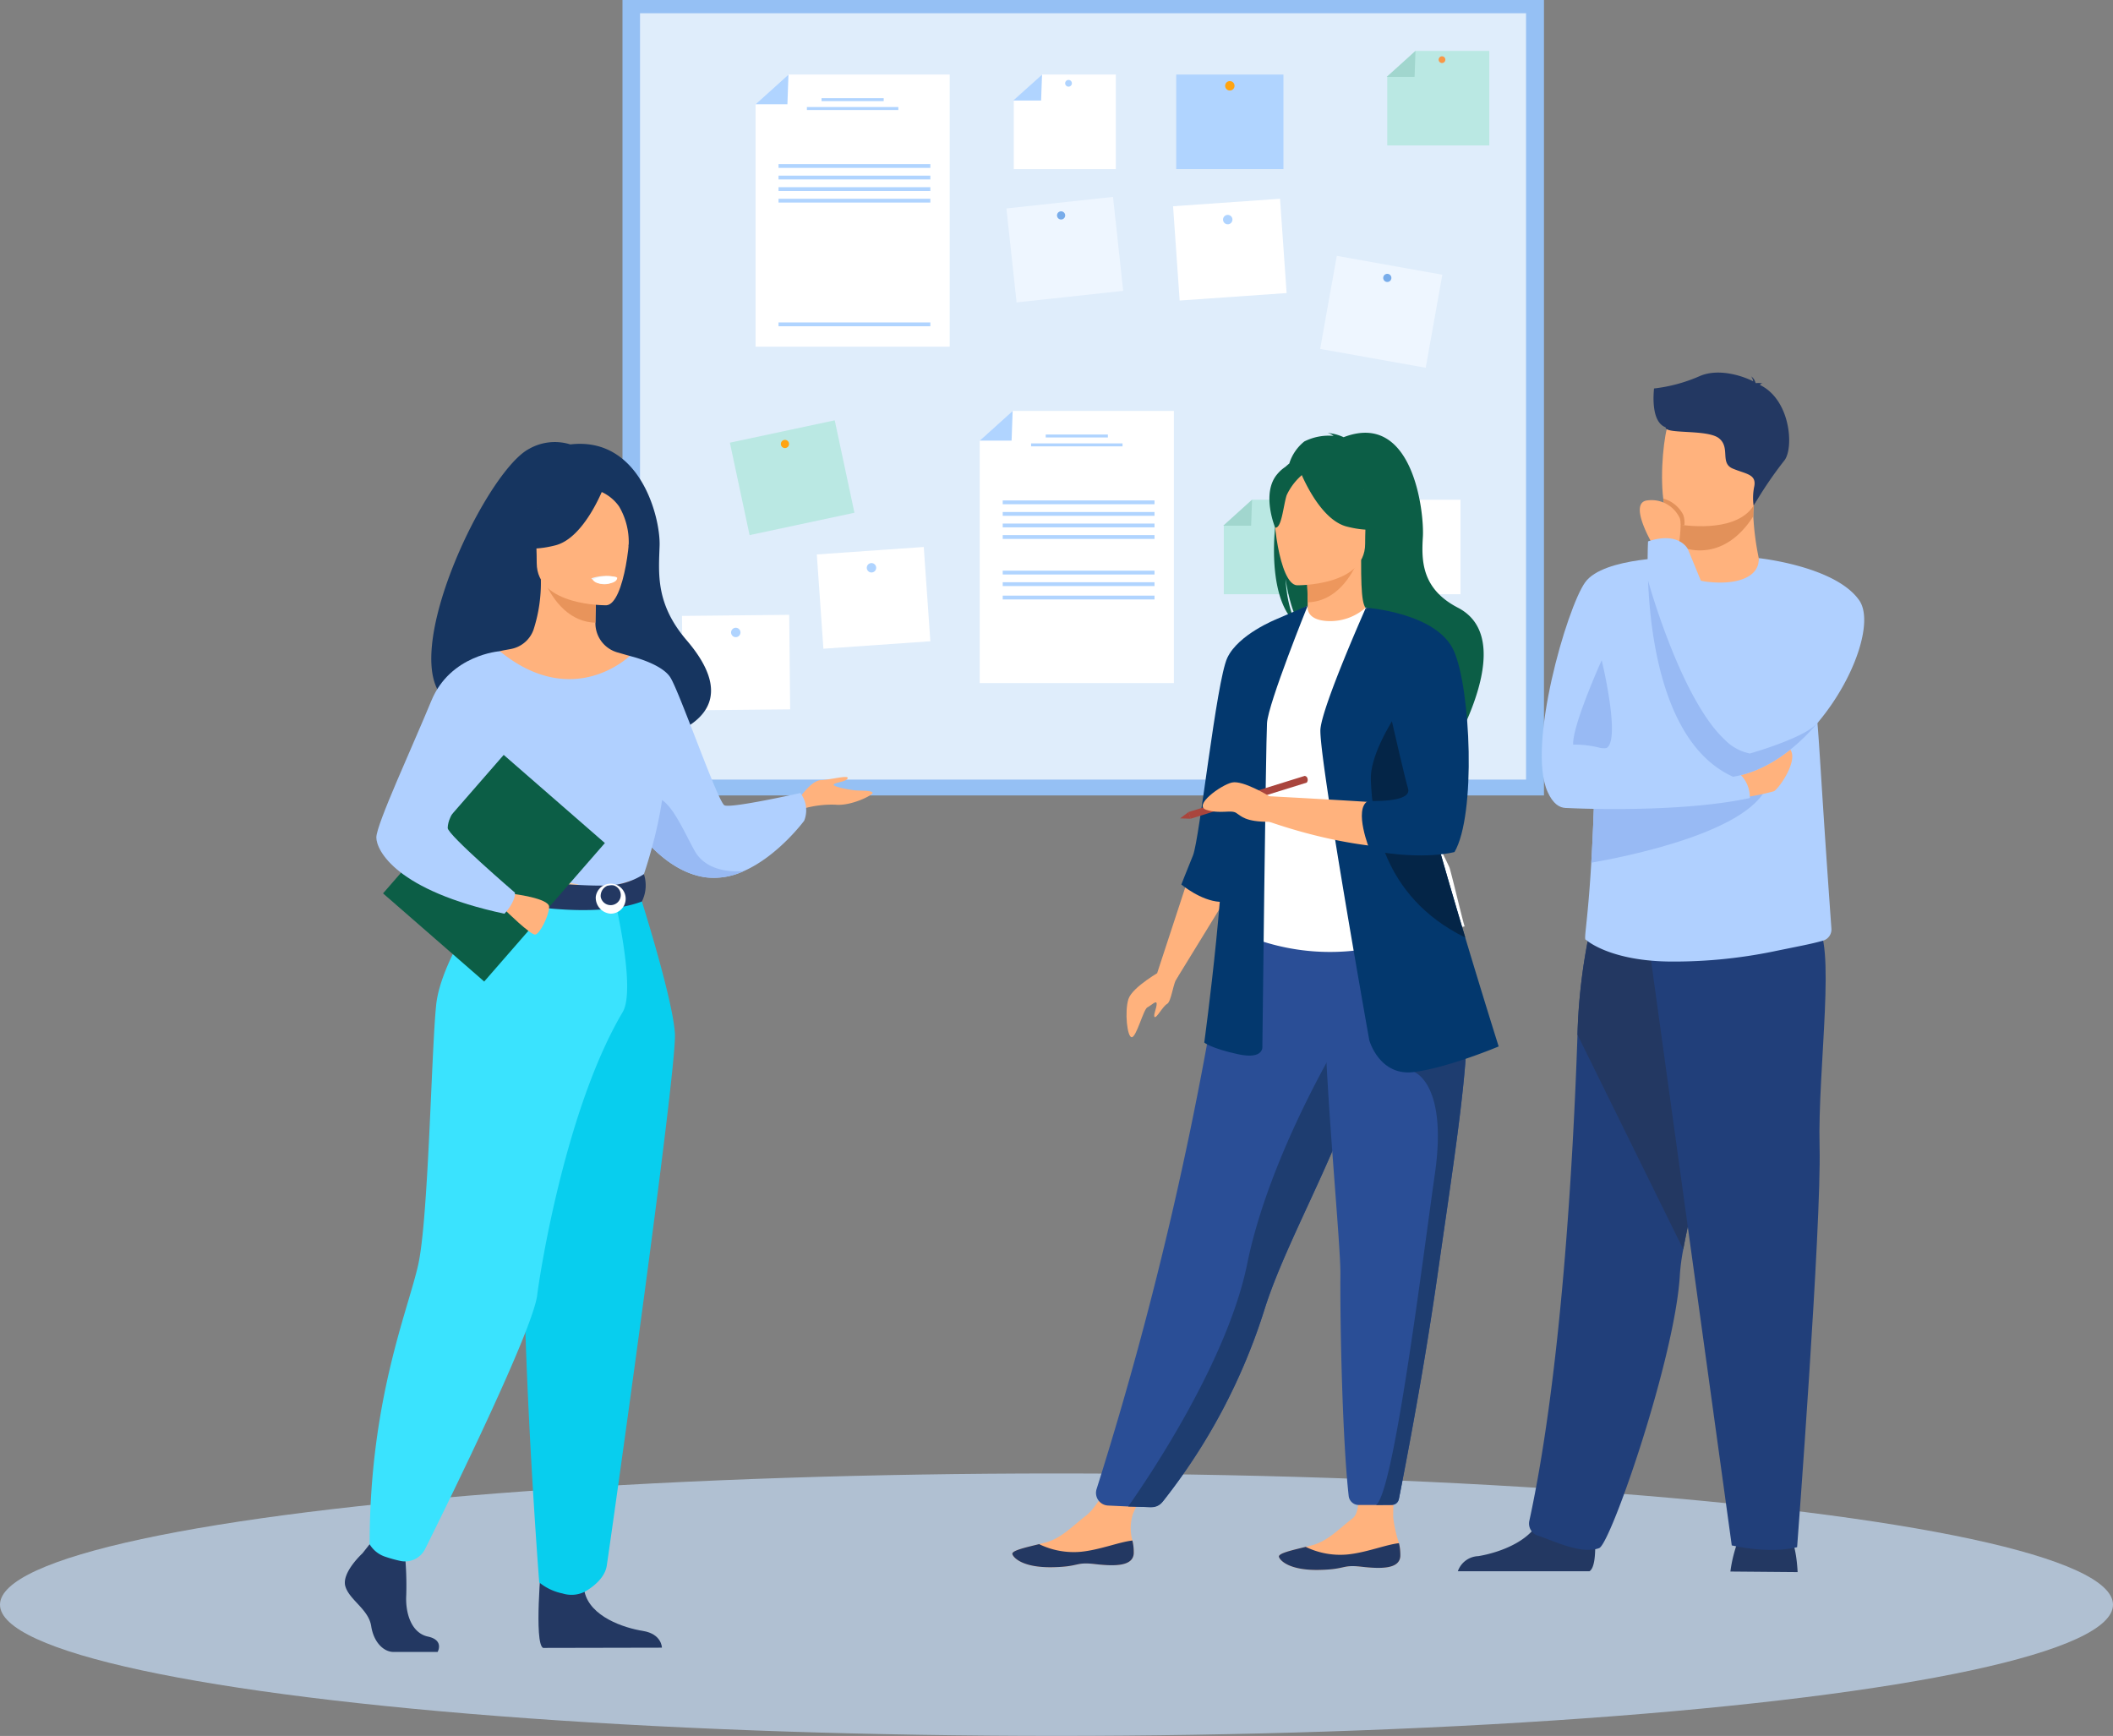 <svg xmlns="http://www.w3.org/2000/svg" width="290.765" height="238.881" viewBox="0 0 290.765 238.881">
  <rect x="0" y="0" width="290.765" height="238.881" fill="#808080" stroke="none"/>
  <g id="Grupo_877046" data-name="Grupo 877046" transform="translate(10206.53 8718.323)">
    <ellipse id="Floor" cx="145.382" cy="18.057" rx="145.382" ry="18.057" transform="translate(-10206.53 -8515.558)" fill="#b0c0d2"/>
    <g id="Grupo_875833" data-name="Grupo 875833" transform="translate(-13970.713 -9116.189)">
      <g id="Grupo_875825" data-name="Grupo 875825" transform="translate(3849.841 397.866)">
        <rect id="Rectángulo_295901" data-name="Rectángulo 295901" width="126.803" height="109.461" fill="#95c0f4"/>
        <g id="Grupo_875824" data-name="Grupo 875824" transform="translate(2.414 1.824)">
          <rect id="Rectángulo_295902" data-name="Rectángulo 295902" width="121.923" height="105.455" fill="#dfedfb"/>
          <g id="Grupo_875805" data-name="Grupo 875805" transform="translate(15.897 8.437)">
            <path id="Trazado_586864" data-name="Trazado 586864" d="M4140.766,490.218h-26.717V456.857l4.53-4.084h22.187Z" transform="translate(-4114.049 -452.773)" fill="#fff"/>
            <path id="Trazado_586865" data-name="Trazado 586865" d="M4114.049,456.857h4.385l.145-4.084Z" transform="translate(-4114.049 -452.773)" fill="#b0d4ff"/>
            <rect id="Rectángulo_295903" data-name="Rectángulo 295903" width="8.554" height="0.407" transform="translate(9.081 3.247)" fill="#b0d4ff"/>
            <rect id="Rectángulo_295904" data-name="Rectángulo 295904" width="12.582" height="0.407" transform="translate(7.067 4.469)" fill="#b0d4ff"/>
            <rect id="Rectángulo_295905" data-name="Rectángulo 295905" width="20.891" height="0.524" transform="translate(3.163 12.318)" fill="#b0d4ff"/>
            <rect id="Rectángulo_295906" data-name="Rectángulo 295906" width="20.891" height="0.524" transform="translate(3.163 13.909)" fill="#b0d4ff"/>
            <rect id="Rectángulo_295907" data-name="Rectángulo 295907" width="20.891" height="0.524" transform="translate(3.163 15.499)" fill="#b0d4ff"/>
            <rect id="Rectángulo_295908" data-name="Rectángulo 295908" width="20.891" height="0.524" transform="translate(3.163 17.09)" fill="#b0d4ff"/>
            <rect id="Rectángulo_295909" data-name="Rectángulo 295909" width="20.891" height="0.524" transform="translate(3.163 34.111)" fill="#b0d4ff"/>
          </g>
          <g id="Grupo_875806" data-name="Grupo 875806" transform="translate(46.746 54.723)">
            <path id="Trazado_586866" data-name="Trazado 586866" d="M4305.844,737.9h-26.717V704.536l4.53-4.084h22.187Z" transform="translate(-4279.127 -700.452)" fill="#fff"/>
            <path id="Trazado_586867" data-name="Trazado 586867" d="M4279.127,704.536h4.385l.146-4.084Z" transform="translate(-4279.127 -700.452)" fill="#b0d4ff"/>
            <rect id="Rectángulo_295910" data-name="Rectángulo 295910" width="8.554" height="0.407" transform="translate(9.081 3.247)" fill="#b0d4ff"/>
            <rect id="Rectángulo_295911" data-name="Rectángulo 295911" width="12.582" height="0.407" transform="translate(7.067 4.469)" fill="#b0d4ff"/>
            <rect id="Rectángulo_295912" data-name="Rectángulo 295912" width="20.891" height="0.524" transform="translate(3.163 12.318)" fill="#b0d4ff"/>
            <rect id="Rectángulo_295913" data-name="Rectángulo 295913" width="20.891" height="0.524" transform="translate(3.163 13.909)" fill="#b0d4ff"/>
            <rect id="Rectángulo_295914" data-name="Rectángulo 295914" width="20.891" height="0.524" transform="translate(3.163 15.499)" fill="#b0d4ff"/>
            <rect id="Rectángulo_295915" data-name="Rectángulo 295915" width="20.891" height="0.524" transform="translate(3.163 17.09)" fill="#b0d4ff"/>
            <rect id="Rectángulo_295916" data-name="Rectángulo 295916" width="20.891" height="0.524" transform="translate(3.163 21.984)" fill="#b0d4ff"/>
            <rect id="Rectángulo_295917" data-name="Rectángulo 295917" width="20.891" height="0.524" transform="translate(3.163 23.575)" fill="#b0d4ff"/>
            <rect id="Rectángulo_295918" data-name="Rectángulo 295918" width="20.891" height="0.524" transform="translate(3.163 25.419)" fill="#b0d4ff"/>
          </g>
          <g id="Grupo_875807" data-name="Grupo 875807" transform="translate(73.786 8.437)">
            <rect id="Rectángulo_295919" data-name="Rectángulo 295919" width="14.753" height="13.006" fill="#b0d4ff"/>
            <path id="Trazado_586868" data-name="Trazado 586868" d="M4459.839,458.248a.646.646,0,1,1,.646.646A.646.646,0,0,1,4459.839,458.248Z" transform="translate(-4453.108 -456.7)" fill="#ffa412"/>
          </g>
          <g id="Grupo_875808" data-name="Grupo 875808" transform="translate(73.352 25.53)">
            <rect id="Rectángulo_295920" data-name="Rectángulo 295920" width="14.753" height="13.006" transform="translate(0 1.027) rotate(-3.993)" fill="#fff"/>
            <path id="Trazado_586869" data-name="Trazado 586869" d="M4458.295,556.792a.646.646,0,1,1,.689.6A.645.645,0,0,1,4458.295,556.792Z" transform="translate(-4451.417 -553.884)" fill="#b0d4ff"/>
          </g>
          <g id="Grupo_875809" data-name="Grupo 875809" transform="translate(24.328 73.446)">
            <rect id="Rectángulo_295921" data-name="Rectángulo 295921" width="14.753" height="13.006" transform="translate(0 1.027) rotate(-3.993)" fill="#fff"/>
            <path id="Trazado_586870" data-name="Trazado 586870" d="M4195.965,813.192a.646.646,0,1,1,.689.6A.646.646,0,0,1,4195.965,813.192Z" transform="translate(-4189.087 -810.285)" fill="#b0d4ff"/>
          </g>
          <g id="Grupo_875810" data-name="Grupo 875810" transform="translate(5.776 82.78)">
            <rect id="Rectángulo_295922" data-name="Rectángulo 295922" width="14.753" height="13.006" transform="matrix(1, -0.01, 0.01, 1, 0, 0.151)" fill="#fff"/>
            <path id="Trazado_586871" data-name="Trazado 586871" d="M4096.038,860.788a.646.646,0,1,1,.652.639A.645.645,0,0,1,4096.038,860.788Z" transform="translate(-4089.284 -858.351)" fill="#b0d4ff"/>
          </g>
          <g id="Grupo_875811" data-name="Grupo 875811" transform="translate(93.593 33.386)">
            <rect id="Rectángulo_295923" data-name="Rectángulo 295923" width="14.753" height="13.006" transform="translate(2.288 0) rotate(10.133)" fill="#eef6ff"/>
            <path id="Trazado_586872" data-name="Trazado 586872" d="M4576.255,599.959a.561.561,0,1,1,.454.652A.561.561,0,0,1,4576.255,599.959Z" transform="translate(-4567.568 -597.025)" fill="#78acea"/>
          </g>
          <g id="Grupo_875812" data-name="Grupo 875812" transform="translate(50.419 25.272)">
            <rect id="Rectángulo_295924" data-name="Rectángulo 295924" width="14.753" height="13.006" transform="translate(0 1.587) rotate(-6.177)" fill="#eef6ff"/>
            <path id="Trazado_586873" data-name="Trazado 586873" d="M4336.034,554.094a.562.562,0,1,1,.619.5A.562.562,0,0,1,4336.034,554.094Z" transform="translate(-4329.069 -551.489)" fill="#78acea"/>
          </g>
          <g id="Grupo_875813" data-name="Grupo 875813" transform="translate(12.364 56.016)">
            <rect id="Rectángulo_295925" data-name="Rectángulo 295925" width="14.753" height="13.006" transform="translate(0 3.077) rotate(-12.037)" fill="#bae8e3"/>
            <path id="Trazado_586874" data-name="Trazado 586874" d="M4132.963,722.826a.562.562,0,1,1,.777-.166A.562.562,0,0,1,4132.963,722.826Z" transform="translate(-4125.688 -719.098)" fill="#ffa412"/>
          </g>
          <g id="Grupo_875815" data-name="Grupo 875815" transform="translate(51.356 8.437)">
            <g id="Grupo_875814" data-name="Grupo 875814">
              <path id="Trazado_586875" data-name="Trazado 586875" d="M4318.241,465.779H4304.2v-9.434l3.888-3.572h10.154Z" transform="translate(-4304.125 -452.773)" fill="#fff"/>
              <path id="Trazado_586876" data-name="Trazado 586876" d="M4303.8,456.345h3.835l.127-3.572Z" transform="translate(-4303.798 -452.773)" fill="#b0d4ff"/>
            </g>
            <path id="Trazado_586877" data-name="Trazado 586877" d="M4342.043,457.2a.462.462,0,1,1,.462.462A.462.462,0,0,1,4342.043,457.2Z" transform="translate(-4334.896 -455.999)" fill="#b0d4ff"/>
          </g>
          <g id="Grupo_875817" data-name="Grupo 875817" transform="translate(92.382 85.665)">
            <g id="Grupo_875816" data-name="Grupo 875816">
              <path id="Trazado_586878" data-name="Trazado 586878" d="M4537.774,879.033h-14.042V869.6l3.888-3.572h10.154Z" transform="translate(-4523.658 -866.027)" fill="#fff"/>
              <path id="Trazado_586879" data-name="Trazado 586879" d="M4523.332,869.6h3.835l.127-3.572Z" transform="translate(-4523.332 -866.027)" fill="#b0d4ff"/>
            </g>
            <path id="Trazado_586880" data-name="Trazado 586880" d="M4561.577,870.457a.462.462,0,1,1,.462.462A.462.462,0,0,1,4561.577,870.457Z" transform="translate(-4554.43 -869.253)" fill="#b0d4ff"/>
          </g>
          <g id="Grupo_875819" data-name="Grupo 875819" transform="translate(98.788 66.943)">
            <g id="Grupo_875818" data-name="Grupo 875818">
              <path id="Trazado_586881" data-name="Trazado 586881" d="M4572.049,778.846h-14.042v-9.434l3.888-3.572h10.154Z" transform="translate(-4557.933 -765.84)" fill="#fff"/>
              <path id="Trazado_586882" data-name="Trazado 586882" d="M4557.607,769.412h3.835l.127-3.572Z" transform="translate(-4557.607 -765.84)" fill="#b0d4ff"/>
            </g>
            <path id="Trazado_586883" data-name="Trazado 586883" d="M4595.853,770.27a.462.462,0,1,1,.461.462A.461.461,0,0,1,4595.853,770.27Z" transform="translate(-4588.706 -769.066)" fill="#b0d4ff"/>
          </g>
          <g id="Grupo_875821" data-name="Grupo 875821" transform="translate(80.258 66.943)">
            <g id="Grupo_875820" data-name="Grupo 875820">
              <path id="Trazado_586884" data-name="Trazado 586884" d="M4472.894,778.846h-14.042v-9.434l3.888-3.572h10.154Z" transform="translate(-4458.778 -765.84)" fill="#bae8e3"/>
              <path id="Trazado_586885" data-name="Trazado 586885" d="M4458.452,769.412h3.835l.127-3.572Z" transform="translate(-4458.452 -765.84)" fill="#a1d6ce"/>
            </g>
            <path id="Trazado_586886" data-name="Trazado 586886" d="M4496.7,770.27a.461.461,0,1,1,.461.462A.461.461,0,0,1,4496.7,770.27Z" transform="translate(-4489.55 -769.066)" fill="#f99746"/>
          </g>
          <g id="Grupo_875823" data-name="Grupo 875823" transform="translate(102.75 5.181)">
            <g id="Grupo_875822" data-name="Grupo 875822">
              <path id="Trazado_586887" data-name="Trazado 586887" d="M4593.252,448.357h-14.042v-9.434l3.888-3.572h10.154Z" transform="translate(-4579.136 -435.351)" fill="#bae8e3"/>
              <path id="Trazado_586888" data-name="Trazado 586888" d="M4578.811,438.923h3.835l.128-3.572Z" transform="translate(-4578.811 -435.351)" fill="#a1d6ce"/>
            </g>
            <path id="Trazado_586889" data-name="Trazado 586889" d="M4617.057,439.781a.461.461,0,1,1,.461.462A.461.461,0,0,1,4617.057,439.781Z" transform="translate(-4609.909 -438.577)" fill="#f99746"/>
          </g>
        </g>
      </g>
      <g id="Grupo_875829" data-name="Grupo 875829" transform="translate(3903.488 457.415)">
        <g id="Grupo_875826" data-name="Grupo 875826" transform="translate(0 142.308)">
          <path id="Trazado_586890" data-name="Trazado 586890" d="M4319.844,1489.96c-.127,1.734-2.575,1.753-5.352,1.431s-2.039.38-5.927.435-5.229-1.231-5.417-1.787c-.168-.493,1.705-.908,3.708-1.4.252-.061.5-.124.758-.188,2.259-.574,3.755-2.265,5.688-3.741,1.831-1.4,4.191-6.46,4.191-6.46l5.313-.24s-2.237,4.537-3.077,6.493a6.4,6.4,0,0,0-.069,3.649A6.8,6.8,0,0,1,4319.844,1489.96Z" transform="translate(-4303.138 -1478.014)" fill="#ffb27d"/>
          <path id="Trazado_586891" data-name="Trazado 586891" d="M4314.492,1535.517c-2.776-.322-2.039.381-5.927.435s-5.229-1.231-5.417-1.787c-.168-.493,1.705-.908,3.708-1.4l.024.037a10.9,10.9,0,0,0,5.706,1.022c2.61-.262,5.273-1.351,7.073-1.546a6.8,6.8,0,0,1,.184,1.8C4319.717,1535.821,4317.27,1535.839,4314.492,1535.517Z" transform="translate(-4303.138 -1522.141)" fill="#233862"/>
        </g>
        <g id="Grupo_875827" data-name="Grupo 875827" transform="translate(36.686 139.114)">
          <path id="Trazado_586892" data-name="Trazado 586892" d="M4516.155,1476.425c-.126,1.735-2.573,1.756-5.351,1.436s-2.038.383-5.927.441-5.23-1.226-5.419-1.781c-.168-.493,1.7-.91,3.708-1.4.251-.061.5-.125.757-.189,2.258-.576,3.753-2.269,5.684-3.747,1.83-1.4,0-9.691,0-9.691l5.843-.569s-.28,6.98-.276,10.154a17.827,17.827,0,0,0,.793,3.541A6.8,6.8,0,0,1,4516.155,1476.425Z" transform="translate(-4499.448 -1460.926)" fill="#ffb27d"/>
          <path id="Trazado_586893" data-name="Trazado 586893" d="M4510.8,1537.448c-2.777-.319-2.038.383-5.927.441s-5.23-1.225-5.419-1.781c-.168-.493,1.7-.91,3.708-1.4l.024.037a10.894,10.894,0,0,0,5.707,1.016c2.61-.264,5.272-1.356,7.072-1.553a6.8,6.8,0,0,1,.186,1.8C4516.029,1537.747,4513.582,1537.768,4510.8,1537.448Z" transform="translate(-4499.448 -1520.513)" fill="#233862"/>
        </g>
        <path id="Trazado_586894" data-name="Trazado 586894" d="M4496.142,727.842c-1.006-4.137.452-6.063,1.767-7.089a6.278,6.278,0,0,1,2.064-3.034,7.45,7.45,0,0,1,4.032-.771,1.882,1.882,0,0,0-.85-.4,6.25,6.25,0,0,1,2.23.582c9.6-3.7,11.109,10.436,10.907,13.721s-.173,7.151,4.821,9.739c9.53,4.937-3.167,23.542-3.167,23.542.243-2.654-12-16.659-18.391-20.853-1.555-2.29-2.108-6.334-2.149-6.653a17.466,17.466,0,0,0,1.308,6.019C4495.8,739.961,4495.371,733.526,4496.142,727.842Z" transform="translate(-4459.799 -716.514)" fill="#0c5e46"/>
        <path id="Trazado_586895" data-name="Trazado 586895" d="M4517.9,819.673c-.032.014,3.084,1.633,5.429.992,2.2-.6,3.646-3.46,3.616-3.467-.935-.185-1.2-1.469-1.184-6.983l-.422.083-7.1,1.406s.161,2.234.166,4.338C4518.411,817.809,4518.3,819.485,4517.9,819.673Z" transform="translate(-4477.764 -792.704)" fill="#ffb27d"/>
        <path id="Trazado_586896" data-name="Trazado 586896" d="M4519.723,812.066s.162,2.234.167,4.338c3.972-.112,6.071-3.735,6.932-5.744Z" transform="translate(-4479.248 -793.066)" fill="#ed975d"/>
        <path id="Trazado_586897" data-name="Trazado 586897" d="M4364.821,1150.045a1.742,1.742,0,0,0,1.579,2.269l2.773.13,2.934.09a2.353,2.353,0,0,0,1.9-.867,82.493,82.493,0,0,0,13.924-26.362q.185-.585.39-1.185c2.888-8.42,8.875-18.99,12.03-28.557.5-1.524.953-2.958,1.357-4.316.129-.435.256-.862.375-1.282a101.427,101.427,0,0,0,3.619-19.049l-22.781.182A501.858,501.858,0,0,1,4364.821,1150.045Z" transform="translate(-4353.226 -1004.685)" fill="#2a4e96"/>
        <path id="Trazado_586898" data-name="Trazado 586898" d="M4464.728,873.382c.058,10.841-1.59,15.492-1.59,15.492a30.611,30.611,0,0,0,21.347,1.308c.137-.043,9.6-2.2,9.6-2.2-.194-.439-1.919-7.745-2.108-8.147-2.447-5.256-4.306-7.561-4.6-9.177a34.34,34.34,0,0,1-.282-9.082,72.865,72.865,0,0,1,2.811-14.263,74.043,74.043,0,0,1-9.4-3.214,7.346,7.346,0,0,1-5.074,1.882c-2.31-.051-3.058-1.039-2.938-2.119-2.46,1.369-4.424,2.663-4.424,2.663-2.091,3.633-6.333,7.161-6.64,12.734C4461.351,860.625,4464.726,873.078,4464.728,873.382Z" transform="translate(-4431.845 -820.06)" fill="#fff"/>
        <path id="Trazado_586899" data-name="Trazado 586899" d="M4569.043,926.336c1,1.41,2.905,9.976,7.655,11.053-2.447-6.106-4.306-8.783-4.6-10.66a46.266,46.266,0,0,1-.282-10.55c-1.59-2.787-2.777-4.7-2.777-4.7-.125-.451-2.526-7.878-3.3-1.239S4567.931,924.759,4569.043,926.336Z" transform="translate(-4516.568 -871.806)" fill="#5f9aa8"/>
        <path id="Trazado_586900" data-name="Trazado 586900" d="M4499.006,759.847s9.4.155,9.4-5.7,1.224-9.776-4.776-10.123-7.168,1.886-7.646,3.839S4496.562,759.656,4499.006,759.847Z" transform="translate(-4459.857 -738.855)" fill="#ffb27d"/>
        <path id="Trazado_586901" data-name="Trazado 586901" d="M4514.486,738.237s2.572,6.868,6.521,7.883,5.662-.043,5.662-.043a11.183,11.183,0,0,1-3.658-6.606S4516.427,734.968,4514.486,738.237Z" transform="translate(-4474.99 -733.21)" fill="#0c5e46"/>
        <path id="Trazado_586902" data-name="Trazado 586902" d="M4497.194,741.524a8.293,8.293,0,0,0-2.39,3.024c-.469,1.491-.68,4.559-1.574,4.455,0,0-1.938-4.668.24-7.309C4495.781,738.895,4497.194,741.524,4497.194,741.524Z" transform="translate(-4457.06 -735.94)" fill="#0c5e46"/>
        <path id="Trazado_586903" data-name="Trazado 586903" d="M4414.185,1042.106l-4.438,13.533,2.532,1.015,7.339-11.956Z" transform="translate(-4389.823 -981.26)" fill="#ffb27d"/>
        <path id="Trazado_586904" data-name="Trazado 586904" d="M4440.667,853.843s-5.234,2.077-6.749,5.315-3.809,24.957-4.722,27.188-1.6,4-1.6,4,2.639,2.223,5.292,2.387S4440.667,853.843,4440.667,853.843Z" transform="translate(-4404.337 -828.179)" fill="#03386e"/>
        <path id="Trazado_586905" data-name="Trazado 586905" d="M4458.717,843.858s-5.437,13.432-5.6,16.151-.64,44.453-.64,44.453.32,1.919-3.358,1.119-4.637-1.6-4.637-1.6,3.518-25.744,2.558-34.7,7.356-23.559,7.356-23.559Z" transform="translate(-4418.071 -820.06)" fill="#03386e"/>
        <path id="Trazado_586906" data-name="Trazado 586906" d="M4388.468,1224.253l3.186.1a1.842,1.842,0,0,0,1.478-.667,82.215,82.215,0,0,0,14.094-26.569q.185-.585.39-1.185c2.888-8.42,8.875-18.99,12.03-28.557.5-1.524.953-2.958,1.357-4.316.129-.435.256-.862.376-1.282l-3.355-2.546s-10.073,16.31-13.19,31.659C4402.124,1204.22,4391.275,1220.263,4388.468,1224.253Z" transform="translate(-4372.521 -1076.495)" fill="#1e3d70"/>
        <path id="Trazado_586907" data-name="Trazado 586907" d="M4535,1173.481c-.055,7.061.28,22.8,1.14,30.494a1.39,1.39,0,0,0,1.383,1.236h2.377c1,0,1.751-.007,2.249-.015a.913.913,0,0,0,.882-.738c2.364-12.028,4.056-22.022,5.294-30.657,1.037-7.228,1.957-13.424,2.666-18.758.713-5.368,1.209-9.863,1.386-13.661q.042-.9.06-1.745t.01-1.655l-19.684-1.919C4533.014,1149.143,4535.037,1169.143,4535,1173.481Z" transform="translate(-4489.854 -1057.659)" fill="#2a4e96"/>
        <path id="Trazado_586908" data-name="Trazado 586908" d="M4570.962,1228.352c.9,0,1.6-.006,2.09-.012a1.11,1.11,0,0,0,1.072-.9c2.348-11.96,4.03-21.9,5.263-30.5,1.037-7.228,1.958-13.424,2.666-18.758.714-5.368,1.209-9.863,1.387-13.661l-7.223,4.249s4.609,1.626,2.851,13.939S4573.41,1226.609,4570.962,1228.352Z" transform="translate(-4520.911 -1080.8)" fill="#1e3d70"/>
        <path id="Trazado_586909" data-name="Trazado 586909" d="M4536.721,904.853s1.386,5.01,6.184,4.37,11.618-3.518,11.618-3.518-2.05-6.478-4.6-14.988c-3.086-10.3-6.906-23.584-8.707-31.961a51.925,51.925,0,0,1-.979-5.712l-3.979-7.722S4530.325,858.641,4530,862,4536.721,904.853,4536.721,904.853Z" transform="translate(-4487.6 -821.251)" fill="#03386e"/>
        <path id="Trazado_586910" data-name="Trazado 586910" d="M4510.944,861.5l-5.253-16.176a80.982,80.982,0,0,1,9.964,3.652s2.082,2.684,3.37,8.874c0,0,1.36,14.863-1.678,20.3,0,0-9.594,1.919-24.944-3.358v-3.518s16.79.88,20.228,1.279Z" transform="translate(-4457.033 -821.251)" fill="#ffb27d"/>
        <path id="Trazado_586911" data-name="Trazado 586911" d="M4567.108,927.485c.214,5.437,1.494,15.99,12.9,21.64.03.014.061.03.091.043-3.087-10.3-6.907-23.584-8.707-31.961C4569.3,920.338,4566.991,924.492,4567.108,927.485Z" transform="translate(-4517.774 -879.702)" fill="#042547"/>
        <path id="Trazado_586912" data-name="Trazado 586912" d="M4561.063,845.323s9.737.686,12.083,5.909,3.091,22.6.106,27.717c0,0-4.109,1.17-11.378-.189l-.269-.051s-2.318-5.677-.24-6.8c0,0,6.129.32,5.49-1.706S4561.063,845.323,4561.063,845.323Z" transform="translate(-4512.405 -821.251)" fill="#03386e"/>
        <g id="Grupo_875828" data-name="Grupo 875828" transform="translate(23.09 47.226)">
          <path id="Trazado_586913" data-name="Trazado 586913" d="M4432.875,974.192l.287.922,15.978-4.97a.614.614,0,0,0,.108-.565.452.452,0,0,0-.395-.357Z" transform="translate(-4431.72 -969.222)" fill="#a9453d"/>
          <path id="Trazado_586914" data-name="Trazado 586914" d="M4426.692,996.689l1.155-.871.287.922Z" transform="translate(-4426.692 -990.848)" fill="#a9453d"/>
        </g>
        <path id="Trazado_586915" data-name="Trazado 586915" d="M4392.049,1112.541s-4.053,2.24-4.586,3.946-.167,5.28.477,5.227,1.6-3.84,2.137-4.107,1.28-1.066,1.28-.479-.533,1.653-.267,1.813,1.12-1.493,1.707-1.813.833-2.957,1.4-3.665S4392.049,1112.541,4392.049,1112.541Z" transform="translate(-4371.495 -1038.532)" fill="#ffb27d"/>
        <path id="Trazado_586916" data-name="Trazado 586916" d="M4452.487,975.812s-3.625-2.232-5.145-1.889-5.4,3.15-3.532,3.758,3.374-.03,4.09.412,1.247,1.248,4.587,1.237S4452.487,975.812,4452.487,975.812Z" transform="translate(-4417.117 -925.79)" fill="#ffb27d"/>
      </g>
      <g id="Grupo_875830" data-name="Grupo 875830" transform="translate(3964.792 449.138)">
        <path id="Trazado_586917" data-name="Trazado 586917" d="M4831.892,1529.829a18.727,18.727,0,0,1,1.281-4.8c.895-1.789,6.587-.651,6.587-.651s1.138.976,1.382,5.53Z" transform="translate(-4794.384 -1364.842)" fill="#233862"/>
        <path id="Trazado_586918" data-name="Trazado 586918" d="M4649.3,1513.473c1.338-.816.576-6.907.576-6.907s-6.232-4.986-7.089-1.169-5.921,5.532-8.8,6a3.093,3.093,0,0,0-2.8,2.076Z" transform="translate(-4631.184 -1348.526)" fill="#233862"/>
        <path id="Trazado_586919" data-name="Trazado 586919" d="M4704.8,1115.559a28.55,28.55,0,0,0-.457,3.367c-.58,11.3-9.514,37.142-11.111,37.745-2.473.933-6.366-1.05-8.4-1.7a1.747,1.747,0,0,1-1.226-1.985c4.424-20.339,6.05-49.627,6.642-66.966a78.658,78.658,0,0,1,1.8-14.767s21.789-5.814,21.919,1.541C4714.079,1079.3,4706.747,1104.823,4704.8,1115.559Z" transform="translate(-4673.78 -994.91)" fill="#213f7a"/>
        <path id="Trazado_586920" data-name="Trazado 586920" d="M4733.859,1115.559,4719.3,1086.02a78.686,78.686,0,0,1,1.8-14.767s21.789-5.814,21.919,1.541C4743.135,1079.3,4735.8,1104.823,4733.859,1115.559Z" transform="translate(-4702.836 -994.91)" fill="#233862"/>
        <path id="Trazado_586921" data-name="Trazado 586921" d="M4771.252,1077.57l11.519,83.485s5.059,1.22,8.993.244c0,0,3.372-44.4,3.091-55.135s2.42-28.723-.617-30.707S4771.252,1077.57,4771.252,1077.57Z" transform="translate(-4745.076 -999.661)" fill="#213f7a"/>
        <path id="Trazado_586922" data-name="Trazado 586922" d="M4758.808,859.361a1.6,1.6,0,0,1-1.153,1.651c-1.607.466-3.459.791-7.032,1.531a68.191,68.191,0,0,1-13.418,1.348c-8.824.056-12.164-2.985-12.164-2.985-.38.007.2-1.84.724-10.62.178-2.974.349-6.744.472-11.509.111-4.287.187-9.381.193-15.423.009-7.269,11.26-15.089,11.468-15.089l0,0c0,1.047,1.65,2.978,4.19,3.145,3.015.2,6.715-1.3,6.715-3.04,0-.018,5.451,8.72,7.387,18.031C4757.17,831.09,4756.774,830.964,4758.808,859.361Z" transform="translate(-4707.4 -782.842)" fill="#b0d0ff"/>
        <path id="Trazado_586923" data-name="Trazado 586923" d="M4711.923,808.267s-10.462-.089-12.98,3.442-8.039,22.528-5.158,28.849,8.272-2.615,11.264-6.487S4711.923,808.267,4711.923,808.267Z" transform="translate(-4681.425 -782.844)" fill="#b0d0ff"/>
        <path id="Trazado_586924" data-name="Trazado 586924" d="M4793.668,772.578l.006,1.081s-.294,3.382,3.87,3.876,7.256-.632,7.144-3.242a37.653,37.653,0,0,1-.751-5.768,11.73,11.73,0,0,1,.148-2.025l-8.07-.161-2.377.388Z" transform="translate(-4763.278 -748.752)" fill="#ffb27d"/>
        <path id="Trazado_586925" data-name="Trazado 586925" d="M4793.637,766.727l.031,5.85a6.827,6.827,0,0,0,2.909.642c3.709,0,6.106-2.72,7.359-4.694a11.73,11.73,0,0,1,.148-2.025l-8.07-.161Z" transform="translate(-4763.278 -748.752)" fill="#e2915a"/>
        <path id="Trazado_586926" data-name="Trazado 586926" d="M4794.883,705.028c-.937,5.04-7.439,4.874-10.249,4.557-.791-.088-1.289-.189-1.289-.189-.892-.238-1.389-1.643-1.621-3.482-.459-3.641.121-8.985.736-10.352.925-2.057,2.669-4.282,9.218-2.676S4796.084,698.572,4794.883,705.028Z" transform="translate(-4753.458 -688.578)" fill="#ffb27d"/>
        <path id="Trazado_586927" data-name="Trazado 586927" d="M4720.02,884.023s-4.046,8.936-3.929,11.615a13.967,13.967,0,0,1,3.929.505C4723.183,897.086,4720.02,884.023,4720.02,884.023Z" transform="translate(-4700.222 -844.443)" fill="#98baf4"/>
        <path id="Trazado_586928" data-name="Trazado 586928" d="M4775.343,674.414a21.672,21.672,0,0,0,6.282-1.7c2.759-1.2,6.24.121,7.37.717a1.675,1.675,0,0,0-.275-.68,1.517,1.517,0,0,1,.583.863c.052.039.076.065.062.074a1.944,1.944,0,0,1,.945.061s-.259-.037-.351.129a.15.15,0,0,1-.042.046c4.3,2.08,4.7,8.882,3.317,10.456a54.686,54.686,0,0,0-4.183,6.179,7.8,7.8,0,0,1,.093-2.694c.3-1.666-1.137-1.666-2.955-2.424s-.3-2.878-1.894-4.166-7.424-.53-7.348-1.515C4774.782,678.971,4775.343,674.635,4775.343,674.414Z" transform="translate(-4748.349 -672.227)" fill="#233862"/>
        <path id="Trazado_586929" data-name="Trazado 586929" d="M4753.826,971.924c-1.708,6.859-20.181,10.4-24.38,11.124.177-2.974.348-6.744.472-11.509Z" transform="translate(-4711.083 -915.604)" fill="#98baf4"/>
        <path id="Trazado_586930" data-name="Trazado 586930" d="M4833.235,954.076a32.55,32.55,0,0,0,4.811-.938c.7-.352,3.924-4.928,1.815-6.1s-7.77,3.52-7.77,3.52Z" transform="translate(-4794.546 -895.528)" fill="#ffb27d"/>
        <path id="Trazado_586931" data-name="Trazado 586931" d="M4709.661,957.069s15.2.825,25.4-1.36a4.384,4.384,0,0,0-2.949-4.256s-15.9-3.37-19.72-2.432S4709.661,957.069,4709.661,957.069Z" transform="translate(-4694.88 -897.161)" fill="#b0d0ff"/>
        <path id="Trazado_586932" data-name="Trazado 586932" d="M4840.6,831.29c-3.155,3.8-7.28,6.91-11.826,7.637h0a8.476,8.476,0,0,1-1.125-5.077,10.162,10.162,0,0,1,1.656-4.66,10.276,10.276,0,0,0,.894-1.8c2.483-6.335,2.113-18.545,2.113-18.545s10.544,1.1,13.829,5.8C4848.154,817.514,4845.588,825.276,4840.6,831.29Z" transform="translate(-4790.91 -783.312)" fill="#b0d0ff"/>
        <path id="Trazado_586933" data-name="Trazado 586933" d="M4785.352,768.664c-.791-.088-1.288-.189-1.288-.189-.892-.238-1.389-1.643-1.62-3.482a4.4,4.4,0,0,1,2.757,2.254A3.233,3.233,0,0,1,4785.352,768.664Z" transform="translate(-4754.176 -747.657)" fill="#e2915a"/>
        <path id="Trazado_586934" data-name="Trazado 586934" d="M4767.063,772.5s-3.641-6.009-.81-6.27a4.282,4.282,0,0,1,4.378,2.359c.409.7-.106,3.88-.106,3.88Z" transform="translate(-4740.135 -748.646)" fill="#ffb27d"/>
        <path id="Trazado_586935" data-name="Trazado 586935" d="M4785.631,821.714a7.851,7.851,0,0,1-.621,2.086,9.992,9.992,0,0,1-2.319,3.194h0c-9.457-4.269-11.371-18.927-11.691-26.981-.129-3.237,0-5.408,0-5.408,4.266-1.413,5.465,1.042,5.465,1.042s5.037,11.979,7.65,19.807C4785.114,818.449,4785.759,820.838,4785.631,821.714Z" transform="translate(-4744.824 -771.378)" fill="#b0d0ff"/>
        <path id="Trazado_586936" data-name="Trazado 586936" d="M4794.768,844.794c-3.155,3.8-7.28,6.91-11.826,7.637h0c-9.457-4.269-11.37-18.927-11.69-26.981,0,0,4.475,16.231,10.565,21.9a6.647,6.647,0,0,0,3.445,1.884s7.681-2.171,9.292-4.215C4794.666,844.876,4794.736,844.8,4794.768,844.794Z" transform="translate(-4745.074 -796.815)" fill="#98baf4"/>
      </g>
      <g id="Grupo_875832" data-name="Grupo 875832" transform="translate(3811.637 458.704)">
        <path id="Trazado_586937" data-name="Trazado 586937" d="M3883.381,759.626c-.608-1.172,13.257-5.392,13.476,6.174,0,0,25.972-.638,13.571-15.115-4.293-5.012-3.852-9.155-3.723-13.012s-2.674-15.069-12.287-13.94a7.159,7.159,0,0,0-5.66.606C3881.614,728.045,3865.608,763.891,3883.381,759.626Z" transform="translate(-3863.393 -723.415)" fill="#163560"/>
        <path id="Trazado_586938" data-name="Trazado 586938" d="M4145.8,973.069s1.69-2.574,3.053-2.624,3.886-.757,3.684-.252-1.766.555-1.917.858,2.321.757,3.028.807,2.372,0,2.321.353-3,1.817-5.083,1.615a14.124,14.124,0,0,0-4.656.606Z" transform="translate(-4083.354 -923.928)" fill="#ffb27d"/>
        <path id="Trazado_586939" data-name="Trazado 586939" d="M4014.971,901.407a25.351,25.351,0,0,0,2.586,3.911c2.009,2.516,5.106,5.423,9,6a9.654,9.654,0,0,0,5.344-.867l.006,0c4.723-2.1,8.275-6.918,8.275-6.918a3.883,3.883,0,0,0-.53-3.81s-9.538,2.145-10.446,1.691-6.207-15.719-7.468-17.637-5.562-2.914-5.562-2.914Z" transform="translate(-3976.973 -851.434)" fill="#b0d0ff"/>
        <path id="Trazado_586940" data-name="Trazado 586940" d="M4027.5,989.76c2.009,2.516,5.106,5.423,9,6a9.657,9.657,0,0,0,5.344-.867c-.185.024-4.9.607-6.783-2.757-1.918-3.432-3.992-8.882-6.841-7.065C4026.989,985.851,4027.043,987.8,4027.5,989.76Z" transform="translate(-3986.917 -935.876)" fill="#98baf4"/>
        <path id="Trazado_586941" data-name="Trazado 586941" d="M3814.053,1536.261s-2.91,2.656-2.342,4.543,3.194,3.145,3.549,5.452,1.774,3.564,3.052,3.564h6.091s.94-1.623-1.331-2.112-3.128-3.2-2.986-5.716a44.311,44.311,0,0,0-.213-5.871l-4.827-1.118Z" transform="translate(-3811.637 -1383.335)" fill="#233862"/>
        <path id="Trazado_586942" data-name="Trazado 586942" d="M3954.618,1547.767s-1.047,11.251.23,11.88l16.352-.033s0-1.887-2.626-2.307-7.24-1.957-8.021-5.382S3954.618,1547.767,3954.618,1547.767Z" transform="translate(-3927.569 -1393.714)" fill="#233862"/>
        <path id="Trazado_586943" data-name="Trazado 586943" d="M3893.7,878.981c3.365-7.546,5.424-9.712,5.031-12.054-.293-1.743.891-32.5.891-32.5.4-.124,1.2-.234,1.637-.332a4.1,4.1,0,0,0,3-2.607,20.913,20.913,0,0,0,1.018-6.94l.431.085,7.248,1.435s-.165,2.281-.17,4.429v.053a4.168,4.168,0,0,0,3.008,4.031c.915.264,1.712.49,1.712.49a66.459,66.459,0,0,1,3.17,15.4c.508,7.805-4.839,11.2.04,26.793C3925.7,893.2,3891.842,883.15,3893.7,878.981Z" transform="translate(-3878.305 -805.647)" fill="#ffb27d"/>
        <path id="Trazado_586944" data-name="Trazado 586944" d="M3965.509,826.435s-.165,2.281-.17,4.429c-4.055-.114-6.2-3.814-7.078-5.865Z" transform="translate(-3930.861 -806.016)" fill="#e8945b"/>
        <path id="Trazado_586945" data-name="Trazado 586945" d="M3962.043,773.118s-9.6.158-9.6-5.819-1.25-9.982,4.876-10.336,7.319,1.926,7.806,3.92S3964.539,772.923,3962.043,773.118Z" transform="translate(-3926.041 -750.665)" fill="#ffb27d"/>
        <path id="Trazado_586946" data-name="Trazado 586946" d="M3948.264,751.054s-2.627,7.012-6.659,8.049-5.781-.043-5.781-.043a11.42,11.42,0,0,0,3.735-6.745S3946.282,747.717,3948.264,751.054Z" transform="translate(-3912.616 -744.901)" fill="#163560"/>
        <path id="Trazado_586947" data-name="Trazado 586947" d="M3998.906,754.411a5.952,5.952,0,0,1,2.75,2.149,9.662,9.662,0,0,1,1.3,5.487s1.979-4.766-.245-7.462C4000.349,751.726,3998.906,754.411,3998.906,754.411Z" transform="translate(-3963.909 -747.689)" fill="#163560"/>
        <path id="Trazado_586948" data-name="Trazado 586948" d="M3993.119,822.267a2.411,2.411,0,0,0,1.987.808,1.763,1.763,0,0,0,1.479-.976A6.448,6.448,0,0,0,3993.119,822.267Z" transform="translate(-3959.204 -803.521)" fill="#ebf3fa"/>
        <path id="Trazado_586949" data-name="Trazado 586949" d="M3888.6,891.012a65.129,65.129,0,0,0,0,7.558c.162,2.733,2.926,6.393,3.318,7.3.984,2.271,2.094,2.64,2.094,2.64l8.585,2.1,3.019.739,9.52-2.843s4.336-12.1,2.595-18.915a52.371,52.371,0,0,0-4.4-11.543s-7.768,7.606-17.882-.645Z" transform="translate(-3874.126 -848.628)" fill="#b0d0ff"/>
        <path id="Trazado_586950" data-name="Trazado 586950" d="M3902.514,984.6a26.723,26.723,0,0,0,.805,6.183c.984,2.271,2.094,2.64,2.094,2.64l8.585,2.1,3.729-1.1s-12.447-1.886-11.068-12.6Z" transform="translate(-3885.531 -933.542)" fill="#f2ccaa"/>
        <path id="Trazado_586951" data-name="Trazado 586951" d="M3959.1,1053.669s4.714,14.674,5.017,19.669-9.011,70.97-9.386,73.273c-.353,2.17-3.048,3.553-3.048,3.553a4.077,4.077,0,0,1-3.008.232,7.438,7.438,0,0,1-3.23-1.522s-3.669-47.053-1.4-63.861a266.193,266.193,0,0,0,2.3-31.344Z" transform="translate(-3918.698 -991.952)" fill="#08ceee"/>
        <path id="Trazado_586952" data-name="Trazado 586952" d="M3846.9,1051.328s-7.191,9.649-7.861,16.171-1.052,29.432-2.48,35.791-6.676,18.595-6.676,38.427a3.956,3.956,0,0,0,2.229,1.742,18.3,18.3,0,0,0,1.961.542,3.083,3.083,0,0,0,3.448-1.636c3.548-7.143,14.848-30.181,15.428-34.963.41-3.384,3.978-25.783,11.761-38.926,1.868-3.156-1.147-15.7-1.147-15.7Z" transform="translate(-3826.473 -990.048)" fill="#3ae3fe"/>
        <path id="Trazado_586953" data-name="Trazado 586953" d="M3994.26,822.621s.166.7,1.918.6c0,0,1.471-.091,1.426-.865A4.732,4.732,0,0,0,3994.26,822.621Z" transform="translate(-3960.132 -803.716)" fill="#fff"/>
        <path id="Trazado_586954" data-name="Trazado 586954" d="M3937.234,1041.548a9.884,9.884,0,0,1-5.652,1.573c-4.491.09-15.618-1.145-15.618-1.145a9.2,9.2,0,0,0-.474,2.84s13.591,3.428,21.465.5A4.977,4.977,0,0,0,3937.234,1041.548Z" transform="translate(-3896.081 -982.096)" fill="#233862"/>
        <g id="Grupo_875831" data-name="Grupo 875831" transform="translate(34.529 60.256)">
          <path id="Trazado_586955" data-name="Trazado 586955" d="M3996.405,1048.17a2.065,2.065,0,1,1,2.049,2.319A2.2,2.2,0,0,1,3996.405,1048.17Zm.679,0a1.392,1.392,0,1,0,1.37-1.64A1.525,1.525,0,0,0,3997.084,1048.17Z" transform="translate(-3996.405 -1045.851)" fill="#fff"/>
        </g>
        <rect id="Rectángulo_295926" data-name="Rectángulo 295926" width="18.463" height="25.273" transform="matrix(-0.754, -0.657, 0.657, -0.754, 19.176, 74.231)" fill="#0c5e46"/>
        <path id="Trazado_586956" data-name="Trazado 586956" d="M3930.625,1055.989s5.1.6,5.086,1.808-1.271,3.7-1.9,3.809-4.152-3.364-4.152-3.364Z" transform="translate(-3907.601 -993.838)" fill="#ffb27d"/>
        <path id="Trazado_586957" data-name="Trazado 586957" d="M3851.8,877.405s-6.811.478-9.422,6.825-7.565,17-7.565,18.8,2.767,7.319,17.628,10.5c0,0,1.538-1.617,1.444-2.9,0,0-9.277-7.968-9.252-8.9.047-1.761,1.521-4.087,9.666-12.234C3856.51,887.278,3851.8,877.405,3851.8,877.405Z" transform="translate(-3830.479 -848.628)" fill="#b0d0ff"/>
      </g>
    </g>
  </g>
</svg>
